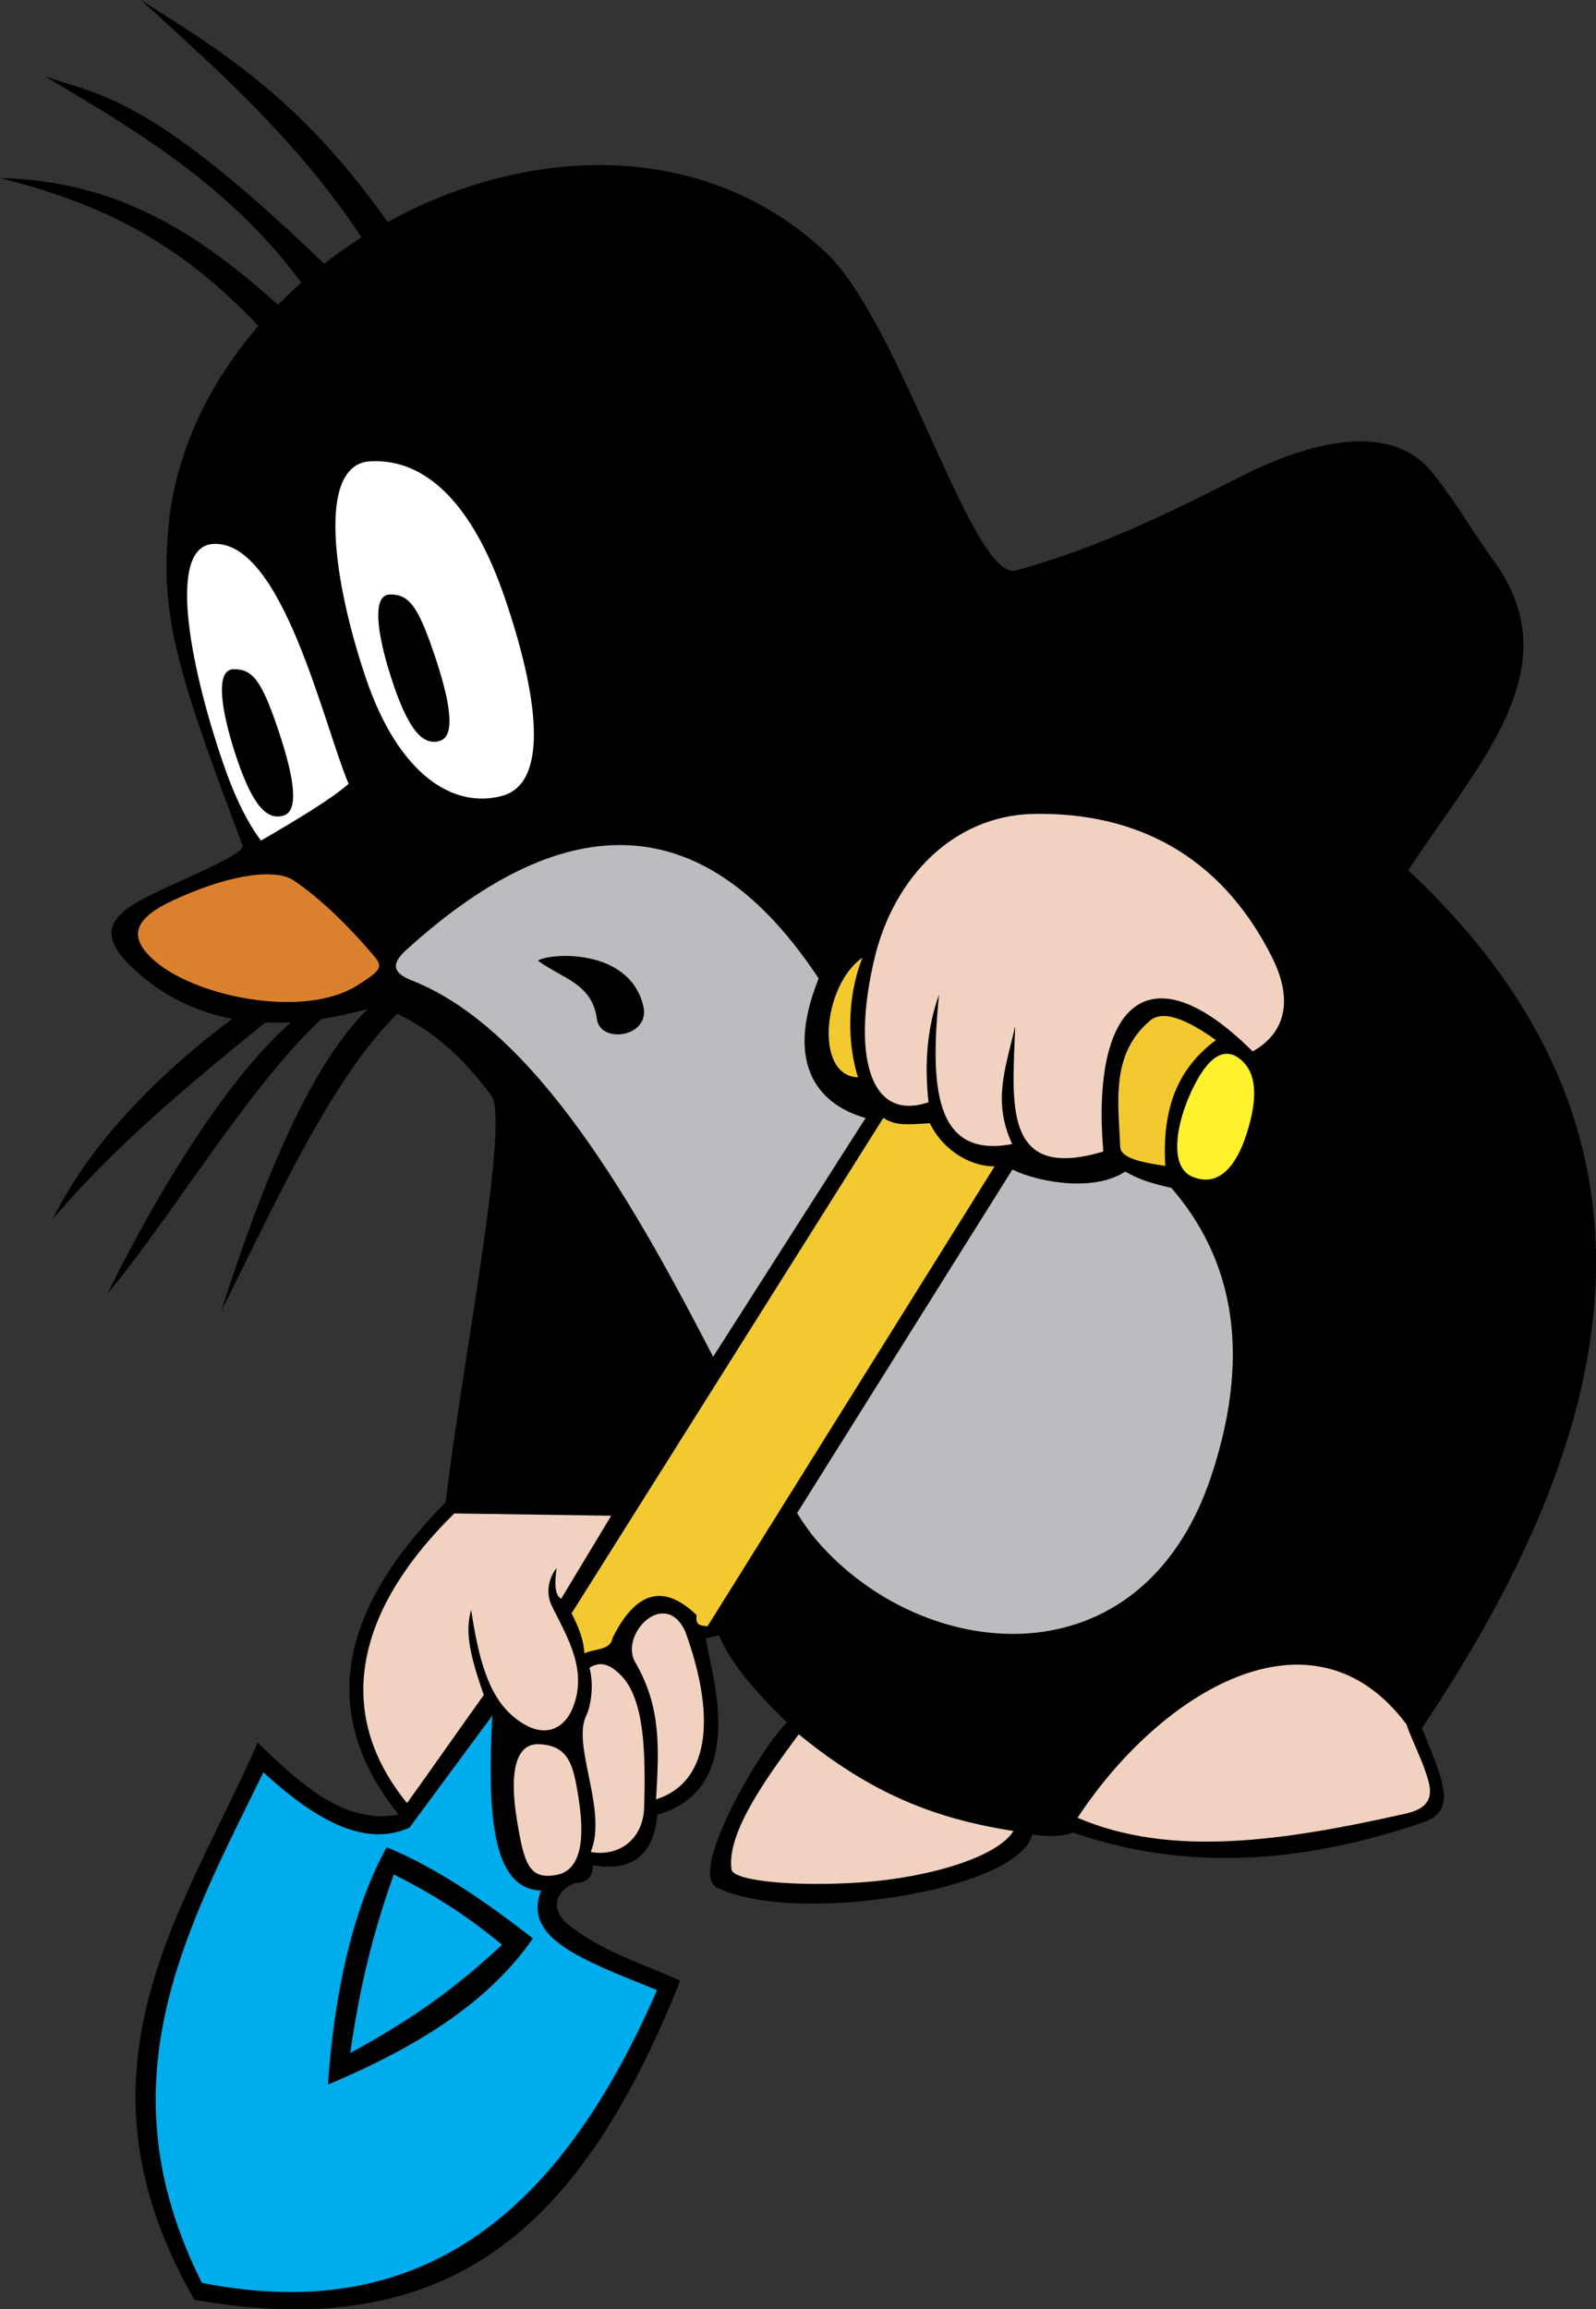 <svg xmlns="http://www.w3.org/2000/svg" viewBox="473.09 21.83 102.68 148.53"><rect x="473.09" y="21.83" width="102.68" height="148.53" fill="#333333" stroke="none"/>     <g fill-rule="evenodd" clip-rule="evenodd">         <path d="M564.572 132.977c13.05-19.441 17.036-38.394-.88-55.167 4.496-6.893 10.495-12.953 5.549-19.835-1.595-2.219-2.342-3.639-3.964-5.701-2.648-3.366-7.813-2.124-12.603.328-4.651 2.38-9.244 4.562-14.201 5.916-2.819.77-7.418-15.92-12.269-20.465-7.874-7.379-19.211-6.874-28.176-1.942-5.704-8.065-10.769-11.018-15.872-14.283 4.996 4.564 10.049 9.015 14.197 15.273a30.905 30.905 0 0 0-2.409 1.693c-11.318-10.881-14.343-10.779-17.955-12.058 4.745 2.891 11.538 6.56 16.485 13.274-.518.457-1.019.932-1.501 1.422-5.186-4.645-10.311-7.955-17.879-8.151 7.074 1.769 11.839 4.462 16.616 9.519-3.179 3.679-5.326 8.106-5.781 12.896-.548 5.76.569 9.345 4.757 20.493.289.607-4.411 2.384-6.497 3.514-2.4 1.298-2.682 2.579-.122 4.787a12.512 12.512 0 0 0 5.967 2.867c-4.849 3.636-9.181 8.055-11.542 12.881 4.018-4.743 8.986-8.846 13.673-12.644a16.9 16.9 0 0 0 1.655-.015c-4.784 4.213-9.501 12.733-11.804 17.441 3.937-4.648 9.122-13.38 13.763-17.649a26.356 26.356 0 0 0 2.982-.648c-4.573 4.452-7.841 14.604-9.445 19.431 3.181-6.225 6.924-14.789 11.331-19.111 2.472 1.155 4.385 3.008 6.05 5.252 1.217 1.643-1.915 17.467-2.938 26.166-6.608 6.701-8.416 13.348-3.019 20.092-3.397.59-6.029-1.677-9.072-4.638-4.695 10.758-12.614 20.969-4.066 35.842 16.288 2.836 24.787-4.333 31.251-20.527-2.347-1.086-4.895-1.791-7.166-3.584-1.284-1.015-.841-2.216.384-2.688.806-.045 1.189-.429 1.151-1.151 2.219.378 3.886-.354 4.163-3.258 6.147-1.743 3.246-9.71 3.129-11.327l.826-.214c.855 2.011 2.645 3.916 4.382 5.61-1.673 1.584-6.403 9.668-4.511 10.615 4.92 2.464 19.414.223 20.287-3.403.737.093 1.764.203 2.616-.13 8.759 3.023 16.739 1.291 22.462-.627 2.297-.772 1.4-2.579-.004-6.096z"></path>         <path d="M484.212 79.748c4.164-1.925 6.8-1.94 7.745-1.307 1.779 1.191 3.714 3.105 5.298 5.006.54.648.098.948-1.172 1.759-3.438 2.194-10.619.739-13.235-1.747-1.441-1.368-1.191-2.53 1.364-3.711z" fill="#db812e"></path>         <path d="M524.369 119.156c.445.701.866 1.295 1.26 1.754 6.819 7.939 20.892 9.395 25.391-4.146 2.782-8.375 1.091-14.315-2.571-18.527-1.652-.38-2.171-.612-2.969-1.05-1.911 1.28-5.413.756-7.258-.128l-13.853 22.097zM499.591 84.897c8.057 3.157 14.512 14.791 19.379 24.201l9.809-15.357c-2.813-.785-5.334-3.229-3.02-8.973-7.125-10.795-15.998-11.421-26.557-1.813-.991.901-.807 1.474.389 1.942zm8.109-1.274c.552-.464 5.85-.932 6.776 2.908.485 2.014-2.765 2.47-2.98.855-.308-2.305-2.226-2.61-3.796-3.763z" fill="#bbbcbf"></path>         <path d="M486.79 56.818c4.449-.279 7.11 11.6 8.726 15.424-.976.893-3.275 2.285-5.637 3.656-.823-1.103-1.589-2.592-2.278-4.538-2.174-6.139-3.871-14.349-.811-14.542zm1.314 8.057c1.242-.028 1.811.758 2.823 3.715s1.479 5.355.423 5.692c-1.058.337-1.97-.589-2.982-3.546-1.013-2.957-1.506-5.832-.264-5.861zM496.91 51.501c3.51-.192 6.552 2.637 8.654 8.776 2.103 6.14 2.938 11.916-.187 12.749s-6.616-1.355-8.719-7.495c-2.1-6.139-3.258-13.838.252-14.03zm1.252 8.569c1.242-.028 1.811.758 2.823 3.715s1.479 5.355.423 5.692c-1.058.337-1.97-.589-2.982-3.546-1.013-2.957-1.506-5.832-.264-5.861z" fill="#fff"></path>         <path d="M502.32 119.176l10.093.146-3.219 5.338c-.456-.226-.407-1.177-.292-1.975-.385.475-.809 1.447-.28 2.505 1.002 2.005 2.316 4.135 1.286 6.564-.544 1.284-1.899 2.083-3.798.481-1.663-1.403-2.248-3.864-2.711-6.862-.354 1.316-.195 2.606.816 5.483-1.511 2.097-3.426 4.855-4.938 6.951-5.053-6.209-2.844-12.863 3.043-18.631zM513.961 128.755c1.651 2.835 1.537 5.41 1.337 8.81 3.283-1.036 3.996-4.986 1.871-10.821-1.325-2.799-4.246.229-3.208 2.011z" fill="#f1d1c0"></path>         <path d="M511.093 140.952c1.856.33 3.379-.859 3.438-2.853.104-3.561.018-6.943-1.462-8.481-.828-.861-1.462-.898-2.054-.516.312 1.147.062 2.543-.198 3.052-.973 1.903 1.392 6.129.276 8.798zM507.774 134.018c-1.43-.066-1.967 1.614-1.421 4.914.446 2.701.749 3.851 2.567 3.487 1.203-.24 1.934-1.539 1.387-4.977-.332-2.092-.62-3.337-2.533-3.424zM553.68 89.458c-6.708-6.684-10.401-3.023-9.609 6.438-6.575 1.982-5.821-3.257-5.67-8.071-.592 2.675-1.489 4.788-.192 7.591-5.106.978-5.261-3.897-4.708-9.609-.736 2.05-.961 4.356-.673 6.918-3.875 1.329-4.933-3.22-3.459-9.321 1.223-5.064 5.015-9.145 10.281-9.225 6.395-.098 11.925 2.547 15.279 9.225 1.341 2.668.928 4.837-1.249 6.054z" fill="#f1d1c0"></path>         <path d="M529.924 93.73l-20.061 31.87c.476.927.794 1.778.823 2.576.603-.301 1.69-.186 1.806-.973 1.311-2.665 3.052-3.766 5.418-1.486-.116.77.389.646.694.723l18.473-29.585c-1.842-.022-3.438-1.273-4.167-2.778-1.505.093-2.246.162-2.986-.347zM528.573 83.431c-2.544 1.759-3.114 7.603-.285 7.692-.855-2.785-.508-5.7.285-7.692zM551.313 88.73c-1.797-1.29-3.379-1.98-4.234-1.252-2.515 2.139-2.055 5.121-1.916 8.139.038.835 2.021 1.059 2.896 1.207-.222-3.816.863-6.305 3.254-8.094z" fill="#f2ca30"></path>         <path d="M552.963 90.027c-1.246-1.107-2.413.096-3.388 2.37-.875 2.043-1.174 4.495.179 5.099 1.719.766 2.867-.669 3.521-2.684.779-2.398.639-3.939-.312-4.785z" fill="#fff22d"></path>         <path d="M490.035 135.828c3.082 2.823 6.396 4.928 9.402 3.555l5.324-7.202c-.285 5.86-.161 11.155 3.139 11.249-1.168 3.035 2.417 4.382 7.463 6.402-6.001 13.775-14.665 21.722-29.283 18.834-6.53-12.98-.97-22.77 3.955-32.838zm7.933 4.82c3.212 1.311 6.399 3.521 9.406 5.86-2.891 4.194-7.62 7.062-13.185 9.406.386-5.67 1.543-11.241 3.779-15.266z" fill="#00acec"></path>         <path d="M524.476 133.382c4.633 3.781 8.659 5.407 13.816 6.22-1.051 1.698-5.493 2.999-9.736 3.3-4.23.3-8.24-.073-8.402-.812-.344-2.362 2.286-5.953 4.322-8.708zM542.417 138.751c5.265-8.022 15.057-14.134 21.15-6.024.458 1.288 1.093 2.411 1.44 3.732.33 1.255-.355 1.771-1.506 2.03-7.93 1.783-15.123 2.823-21.084.262z" fill="#f1d1c0"></path>         <path d="M498.425 142.396c2.411 1.206 4.642 2.592 6.963 4.521-2.902 2.712-5.66 4.731-9.767 6.963.678-4.673 1.553-7.958 2.804-11.484z" fill="#00acec"></path>     </g> </svg>
